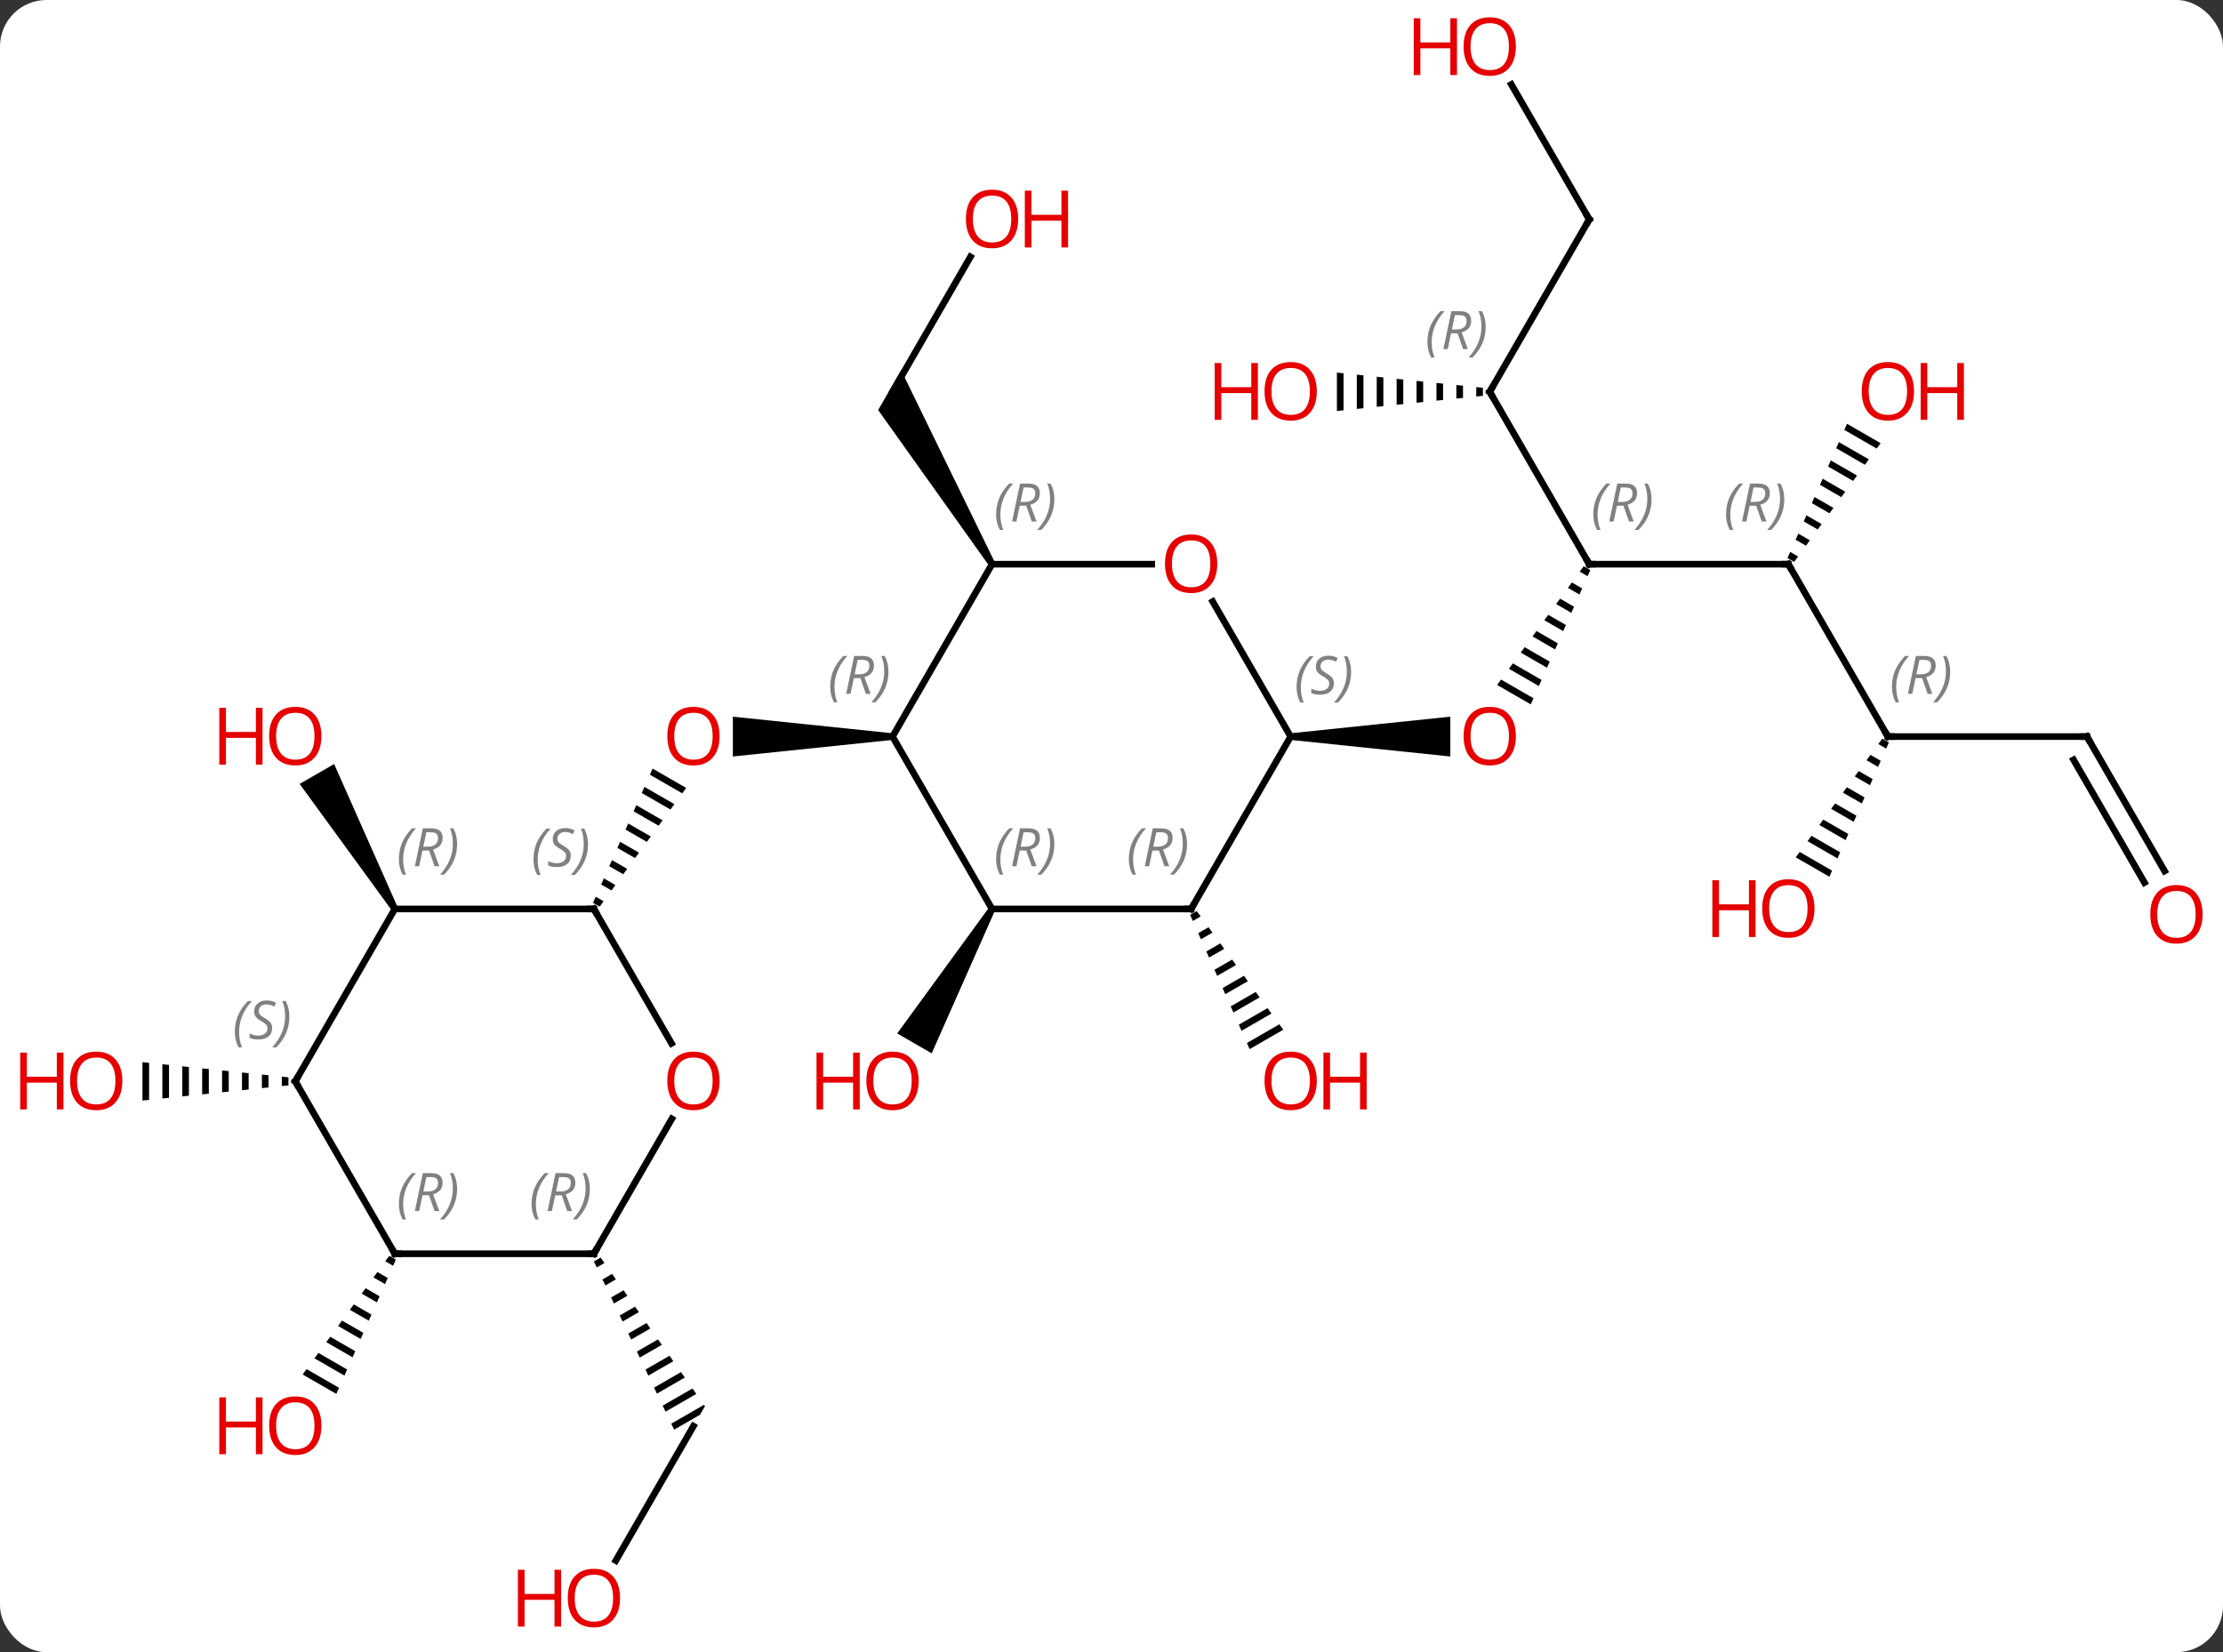 <svg width="335" viewBox="0 0 335 249" style="fill-opacity:1; color-rendering:auto; color-interpolation:auto; text-rendering:auto; stroke:black; stroke-linecap:square; stroke-miterlimit:10; shape-rendering:auto; stroke-opacity:1; fill:black; stroke-dasharray:none; font-weight:normal; stroke-width:1; font-family:'Open Sans'; font-style:normal; stroke-linejoin:miter; font-size:12; stroke-dashoffset:0; image-rendering:auto;" height="249" class="cas-substance-image" xmlns:xlink="http://www.w3.org/1999/xlink" xmlns="http://www.w3.org/2000/svg"><rect x="0" y="0" width="335" height="249" fill="#333333" stroke="none"/><svg class="cas-substance-single-component"><rect y="0" x="0" width="335" stroke="none" ry="7" rx="7" height="249" fill="white" class="cas-substance-group"/><svg y="0" x="0" width="335" viewBox="0 0 335 249" style="fill:black;" height="249" class="cas-substance-single-component-image"><svg><g><g transform="translate(172,124)" style="text-rendering:geometricPrecision; color-rendering:optimizeQuality; color-interpolation:linearRGB; stroke-linecap:butt; image-rendering:optimizeQuality;"><path style="stroke:none;" d="M-37.5 -13.49 L-37.5 -12.49 L-61.562 -9.99 L-61.562 -15.99 Z"/><path style="stroke:none;" d="M-73.658 -8.168 L-74.066 -7.248 L-69.188 -4.435 L-68.596 -5.248 L-73.658 -8.168 ZM-74.882 -5.409 L-75.29 -4.49 L-70.965 -1.996 L-70.373 -2.809 L-74.882 -5.409 ZM-76.106 -2.651 L-76.513 -1.731 L-72.743 0.443 L-72.15 -0.37 L-76.106 -2.651 ZM-77.329 0.108 L-77.737 1.027 L-77.737 1.027 L-74.52 2.882 L-73.927 2.069 L-77.329 0.108 ZM-78.553 2.866 L-78.961 3.785 L-76.297 5.322 L-75.705 4.508 L-78.553 2.866 ZM-79.776 5.625 L-80.184 6.544 L-78.075 7.761 L-77.482 6.948 L-79.776 5.625 ZM-81 8.383 L-81.408 9.303 L-79.852 10.2 L-79.259 9.387 L-81 8.383 ZM-82.224 11.141 L-82.632 12.061 L-81.629 12.639 L-81.037 11.826 L-82.224 11.141 Z"/><line y2="-85.285" y1="-64.953" x2="-25.761" x1="-37.5" style="fill:none;"/><path style="stroke:none;" d="M-22.067 -39.22 L-22.933 -38.72 L-39.665 -62.203 L-36.201 -68.203 Z"/><path style="stroke:none;" d="M-22.933 12.74 L-22.067 13.24 L-31.598 34.748 L-36.794 31.748 Z"/><path style="stroke:none;" d="M8.344 13.303 L7.349 13.877 L7.757 14.797 L7.757 14.797 L8.937 14.116 L8.344 13.303 ZM10.122 15.742 L8.572 16.636 L8.979 17.556 L10.715 16.555 L10.715 16.555 L10.122 15.742 ZM11.901 18.18 L9.794 19.395 L9.794 19.395 L10.202 20.315 L10.202 20.315 L12.493 18.993 L12.493 18.993 L11.901 18.18 ZM13.679 20.619 L11.017 22.154 L11.425 23.074 L14.272 21.432 L14.272 21.432 L13.679 20.619 ZM15.457 23.058 L12.24 24.913 L12.647 25.833 L12.647 25.833 L16.05 23.87 L15.457 23.058 ZM17.236 25.496 L13.462 27.672 L13.462 27.672 L13.87 28.592 L17.829 26.309 L17.829 26.309 L17.236 25.496 ZM19.014 27.935 L14.685 30.431 L14.685 30.431 L15.092 31.351 L15.092 31.351 L19.607 28.748 L19.607 28.748 L19.014 27.935 ZM20.793 30.373 L15.907 33.191 L15.907 33.191 L16.315 34.11 L21.386 31.186 L21.386 31.186 L20.793 30.373 Z"/><path style="stroke:none;" d="M66.654 -38.654 L66.061 -37.841 L67.242 -37.16 L67.649 -38.08 L66.654 -38.654 ZM64.876 -36.215 L64.283 -35.402 L66.019 -34.401 L66.427 -35.321 L64.876 -36.215 ZM63.097 -33.777 L62.505 -32.964 L62.505 -32.964 L64.796 -31.642 L65.204 -32.562 L63.097 -33.777 ZM61.319 -31.338 L60.726 -30.525 L60.726 -30.525 L63.574 -28.883 L63.574 -28.883 L63.981 -29.803 L63.981 -29.803 L61.319 -31.338 ZM59.541 -28.899 L58.948 -28.087 L62.351 -26.124 L62.351 -26.124 L62.759 -27.044 L59.541 -28.899 ZM57.763 -26.461 L57.17 -25.648 L57.17 -25.648 L61.128 -23.365 L61.536 -24.285 L61.536 -24.285 L57.763 -26.461 ZM55.984 -24.022 L55.391 -23.209 L55.391 -23.209 L59.906 -20.606 L59.906 -20.606 L60.313 -21.526 L55.984 -24.022 ZM54.206 -21.584 L53.613 -20.771 L58.683 -17.847 L59.091 -18.767 L54.206 -21.584 Z"/><path style="stroke:none;" d="M22.5 -12.49 L22.5 -13.49 L46.562 -15.99 L46.562 -9.99 Z"/><line y2="-38.97" y1="-38.97" x2="97.5" x1="67.5" style="fill:none;"/><line y2="-64.953" y1="-38.97" x2="52.5" x1="67.5" style="fill:none;"/><line y2="-12.99" y1="-38.97" x2="112.5" x1="97.5" style="fill:none;"/><path style="stroke:none;" d="M106.341 -60.129 L105.933 -59.209 L105.933 -59.209 L110.811 -56.397 L110.811 -56.397 L111.404 -57.21 L106.341 -60.129 ZM105.118 -57.37 L104.71 -56.451 L109.034 -53.957 L109.627 -54.77 L109.627 -54.77 L105.118 -57.37 ZM103.894 -54.612 L103.486 -53.693 L107.257 -51.518 L107.257 -51.518 L107.85 -52.331 L107.85 -52.331 L103.894 -54.612 ZM102.671 -51.853 L102.263 -50.934 L102.263 -50.934 L105.48 -49.079 L105.48 -49.079 L106.072 -49.892 L106.072 -49.892 L102.671 -51.853 ZM101.447 -49.095 L101.039 -48.176 L101.039 -48.176 L103.703 -46.64 L104.295 -47.453 L101.447 -49.095 ZM100.224 -46.337 L99.816 -45.417 L99.816 -45.417 L101.926 -44.2 L101.926 -44.2 L102.518 -45.013 L100.224 -46.337 ZM99 -43.578 L98.592 -42.659 L98.592 -42.659 L100.149 -41.761 L100.741 -42.574 L99 -43.578 ZM97.777 -40.82 L97.369 -39.9 L98.371 -39.322 L98.964 -40.135 L98.964 -40.135 L97.777 -40.82 Z"/><line y2="-90.933" y1="-64.953" x2="67.5" x1="52.5" style="fill:none;"/><path style="stroke:none;" d="M50.469 -65.664 L50.469 -64.242 L50.469 -64.242 L51.469 -64.346 L51.469 -64.346 L51.469 -65.56 L51.469 -65.56 L50.469 -65.664 ZM47.469 -65.976 L47.469 -63.93 L47.469 -63.93 L48.469 -64.034 L48.469 -64.034 L48.469 -65.872 L48.469 -65.872 L47.469 -65.976 ZM44.469 -66.287 L44.469 -63.619 L44.469 -63.619 L45.469 -63.722 L45.469 -63.722 L45.469 -66.183 L45.469 -66.183 L44.469 -66.287 ZM41.469 -66.599 L41.469 -63.307 L41.469 -63.307 L42.469 -63.411 L42.469 -63.411 L42.469 -66.495 L42.469 -66.495 L41.469 -66.599 ZM38.469 -66.911 L38.469 -62.995 L38.469 -62.995 L39.469 -63.099 L39.469 -63.099 L39.469 -66.807 L39.469 -66.807 L38.469 -66.911 ZM35.469 -67.222 L35.469 -62.684 L35.469 -62.684 L36.469 -62.787 L36.469 -62.787 L36.469 -67.119 L36.469 -67.119 L35.469 -67.222 ZM32.469 -67.534 L32.469 -62.372 L33.469 -62.476 L33.469 -62.476 L33.469 -67.43 L33.469 -67.43 L32.469 -67.534 ZM29.469 -67.846 L29.469 -62.06 L29.469 -62.06 L30.469 -62.164 L30.469 -62.164 L30.469 -67.742 L30.469 -67.742 L29.469 -67.846 Z"/><line y2="-12.99" y1="-12.99" x2="142.5" x1="112.5" style="fill:none;"/><path style="stroke:none;" d="M111.654 -12.674 L111.061 -11.861 L112.242 -11.18 L112.649 -12.1 L111.654 -12.674 ZM109.876 -10.235 L109.283 -9.422 L111.019 -8.421 L111.427 -9.341 L109.876 -10.235 ZM108.097 -7.797 L107.505 -6.984 L109.796 -5.662 L110.204 -6.582 L110.204 -6.582 L108.097 -7.797 ZM106.319 -5.358 L105.726 -4.545 L108.574 -2.903 L108.981 -3.823 L106.319 -5.358 ZM104.541 -2.919 L103.948 -2.107 L107.351 -0.144 L107.759 -1.064 L104.541 -2.919 ZM102.763 -0.481 L102.17 0.332 L106.128 2.615 L106.536 1.695 L102.763 -0.481 ZM100.984 1.958 L100.391 2.771 L104.906 5.374 L105.313 4.454 L100.984 1.958 ZM99.206 4.396 L98.613 5.209 L98.613 5.209 L103.683 8.133 L104.091 7.213 L99.206 4.396 Z"/><line y2="-111.277" y1="-90.933" x2="55.754" x1="67.5" style="fill:none;"/><line y2="7.262" y1="-12.99" x2="154.193" x1="142.5" style="fill:none;"/><line y2="9.012" y1="-9.49" x2="151.162" x1="140.479" style="fill:none;"/><path style="stroke:none;" d="M-112.067 12.74 L-112.933 13.24 L-126.844 -5.854 L-121.648 -8.854 Z"/><line y2="111.191" y1="90.933" x2="-79.197" x1="-67.5" style="fill:none;"/><path style="stroke:none;" d="M-81.49 65.525 L-82.501 66.108 L-82.07 67.014 L-80.913 66.347 L-81.49 65.525 ZM-79.76 67.991 L-81.206 68.825 L-81.206 68.825 L-80.774 69.731 L-80.774 69.731 L-79.183 68.813 L-79.76 67.991 ZM-78.029 70.457 L-79.91 71.542 L-79.91 71.542 L-79.478 72.448 L-79.478 72.448 L-77.453 71.28 L-78.029 70.457 ZM-76.299 72.924 L-78.614 74.259 L-78.614 74.259 L-78.182 75.165 L-78.182 75.165 L-75.722 73.746 L-75.722 73.746 L-76.299 72.924 ZM-74.569 75.39 L-77.319 76.976 L-77.319 76.976 L-76.887 77.882 L-73.992 76.212 L-74.569 75.39 ZM-72.838 77.856 L-76.023 79.693 L-75.591 80.599 L-75.591 80.599 L-72.261 78.678 L-72.838 77.856 ZM-71.108 80.323 L-74.727 82.41 L-74.727 82.41 L-74.295 83.316 L-74.295 83.316 L-70.531 81.145 L-70.531 81.145 L-71.108 80.323 ZM-69.377 82.789 L-73.432 85.127 L-73 86.032 L-73 86.032 L-68.8 83.611 L-69.377 82.789 ZM-67.647 85.255 L-72.136 87.844 L-72.136 87.844 L-71.704 88.749 L-71.704 88.749 L-67.07 86.077 L-67.07 86.077 L-67.647 85.255 ZM-65.916 87.721 L-70.84 90.561 L-70.84 90.561 L-70.408 91.466 L-70.408 91.466 L-66.51 89.218 L-66.51 89.218 L-65.768 87.933 L-65.916 87.721 Z"/><path style="stroke:none;" d="M-129.531 38.259 L-129.531 39.681 L-129.531 39.681 L-128.531 39.577 L-128.531 39.577 L-128.531 38.363 L-128.531 38.363 L-129.531 38.259 ZM-132.531 37.947 L-132.531 39.993 L-131.531 39.889 L-131.531 38.051 L-132.531 37.947 ZM-135.531 37.636 L-135.531 40.304 L-135.531 40.304 L-134.531 40.2 L-134.531 40.2 L-134.531 37.739 L-134.531 37.739 L-135.531 37.636 ZM-138.531 37.324 L-138.531 40.616 L-137.531 40.512 L-137.531 40.512 L-137.531 37.428 L-137.531 37.428 L-138.531 37.324 ZM-141.531 37.012 L-141.531 40.928 L-141.531 40.928 L-140.531 40.824 L-140.531 37.116 L-141.531 37.012 ZM-144.531 36.7 L-144.531 41.239 L-144.531 41.239 L-143.531 41.136 L-143.531 41.136 L-143.531 36.804 L-143.531 36.804 L-144.531 36.7 ZM-147.531 36.389 L-147.531 41.551 L-146.531 41.447 L-146.531 36.493 L-147.531 36.389 ZM-150.531 36.077 L-150.531 41.863 L-150.531 41.863 L-149.531 41.759 L-149.531 41.759 L-149.531 36.181 L-149.531 36.181 L-150.531 36.077 Z"/><path style="stroke:none;" d="M-113.346 65.269 L-113.939 66.082 L-113.939 66.082 L-112.758 66.763 L-112.351 65.843 L-112.351 65.843 L-113.346 65.269 ZM-115.124 67.708 L-115.717 68.521 L-113.981 69.522 L-113.573 68.602 L-115.124 67.708 ZM-116.903 70.146 L-117.495 70.959 L-117.495 70.959 L-115.204 72.281 L-115.204 72.281 L-114.796 71.361 L-114.796 71.361 L-116.903 70.146 ZM-118.681 72.585 L-119.274 73.398 L-119.274 73.398 L-116.426 75.04 L-116.426 75.04 L-116.019 74.12 L-116.019 74.12 L-118.681 72.585 ZM-120.459 75.024 L-121.052 75.837 L-121.052 75.837 L-117.649 77.799 L-117.241 76.879 L-117.241 76.879 L-120.459 75.024 ZM-122.237 77.462 L-122.83 78.275 L-122.83 78.275 L-118.872 80.558 L-118.872 80.558 L-118.464 79.638 L-122.237 77.462 ZM-124.016 79.901 L-124.609 80.714 L-120.094 83.317 L-119.687 82.397 L-124.016 79.901 ZM-125.794 82.34 L-126.387 83.152 L-121.317 86.076 L-120.909 85.156 L-120.909 85.156 L-125.794 82.34 Z"/><line y2="-38.97" y1="-12.99" x2="-22.5" x1="-37.5" style="fill:none;"/><line y2="12.99" y1="-12.99" x2="-22.5" x1="-37.5" style="fill:none;"/><line y2="-38.97" y1="-38.97" x2="1.562" x1="-22.5" style="fill:none;"/><line y2="12.99" y1="12.99" x2="7.5" x1="-22.5" style="fill:none;"/><line y2="-12.99" y1="-33.334" x2="22.5" x1="10.754" style="fill:none;"/><line y2="-12.99" y1="12.99" x2="22.5" x1="7.5" style="fill:none;"/><line y2="33.242" y1="12.99" x2="-70.807" x1="-82.5" style="fill:none;"/><line y2="12.99" y1="12.99" x2="-112.5" x1="-82.5" style="fill:none;"/><line y2="64.953" y1="44.618" x2="-82.5" x1="-70.761" style="fill:none;"/><line y2="38.97" y1="12.99" x2="-127.5" x1="-112.5" style="fill:none;"/><line y2="64.953" y1="64.953" x2="-112.5" x1="-82.5" style="fill:none;"/><line y2="64.953" y1="38.97" x2="-112.5" x1="-127.5" style="fill:none;"/></g><g transform="translate(172,124)" style="fill:rgb(230,0,0); text-rendering:geometricPrecision; color-rendering:optimizeQuality; image-rendering:optimizeQuality; font-family:'Open Sans'; stroke:rgb(230,0,0); color-interpolation:linearRGB;"><path style="stroke:none;" d="M-63.562 -13.06 Q-63.562 -10.998 -64.602 -9.818 Q-65.641 -8.638 -67.484 -8.638 Q-69.375 -8.638 -70.406 -9.803 Q-71.438 -10.967 -71.438 -13.076 Q-71.438 -15.17 -70.406 -16.318 Q-69.375 -17.467 -67.484 -17.467 Q-65.625 -17.467 -64.594 -16.295 Q-63.562 -15.123 -63.562 -13.06 ZM-70.391 -13.06 Q-70.391 -11.326 -69.648 -10.42 Q-68.906 -9.513 -67.484 -9.513 Q-66.062 -9.513 -65.336 -10.412 Q-64.609 -11.31 -64.609 -13.06 Q-64.609 -14.795 -65.336 -15.685 Q-66.062 -16.576 -67.484 -16.576 Q-68.906 -16.576 -69.648 -15.678 Q-70.391 -14.779 -70.391 -13.06 Z"/><path style="stroke:none;" d="M-18.562 -91.003 Q-18.562 -88.941 -19.602 -87.761 Q-20.641 -86.581 -22.484 -86.581 Q-24.375 -86.581 -25.406 -87.746 Q-26.438 -88.91 -26.438 -91.019 Q-26.438 -93.113 -25.406 -94.261 Q-24.375 -95.41 -22.484 -95.41 Q-20.625 -95.41 -19.594 -94.238 Q-18.562 -93.066 -18.562 -91.003 ZM-25.391 -91.003 Q-25.391 -89.269 -24.648 -88.363 Q-23.906 -87.456 -22.484 -87.456 Q-21.062 -87.456 -20.336 -88.355 Q-19.609 -89.253 -19.609 -91.003 Q-19.609 -92.738 -20.336 -93.628 Q-21.062 -94.519 -22.484 -94.519 Q-23.906 -94.519 -24.648 -93.621 Q-25.391 -92.722 -25.391 -91.003 Z"/><path style="stroke:none;" d="M-11.047 -86.706 L-12.047 -86.706 L-12.047 -90.738 L-16.562 -90.738 L-16.562 -86.706 L-17.562 -86.706 L-17.562 -95.269 L-16.562 -95.269 L-16.562 -91.628 L-12.047 -91.628 L-12.047 -95.269 L-11.047 -95.269 L-11.047 -86.706 Z"/><path style="stroke:none;" d="M-33.562 38.9 Q-33.562 40.962 -34.602 42.142 Q-35.641 43.322 -37.484 43.322 Q-39.375 43.322 -40.406 42.157 Q-41.438 40.993 -41.438 38.884 Q-41.438 36.79 -40.406 35.642 Q-39.375 34.493 -37.484 34.493 Q-35.625 34.493 -34.594 35.665 Q-33.562 36.837 -33.562 38.9 ZM-40.391 38.9 Q-40.391 40.634 -39.648 41.54 Q-38.906 42.447 -37.484 42.447 Q-36.062 42.447 -35.336 41.548 Q-34.609 40.65 -34.609 38.9 Q-34.609 37.165 -35.336 36.275 Q-36.062 35.384 -37.484 35.384 Q-38.906 35.384 -39.648 36.282 Q-40.391 37.181 -40.391 38.9 Z"/><path style="stroke:none;" d="M-42.438 43.197 L-43.438 43.197 L-43.438 39.165 L-47.953 39.165 L-47.953 43.197 L-48.953 43.197 L-48.953 34.634 L-47.953 34.634 L-47.953 38.275 L-43.438 38.275 L-43.438 34.634 L-42.438 34.634 L-42.438 43.197 Z"/><path style="stroke:none;" d="M26.438 38.9 Q26.438 40.962 25.398 42.142 Q24.359 43.322 22.516 43.322 Q20.625 43.322 19.594 42.157 Q18.562 40.993 18.562 38.884 Q18.562 36.79 19.594 35.642 Q20.625 34.493 22.516 34.493 Q24.375 34.493 25.406 35.665 Q26.438 36.837 26.438 38.9 ZM19.609 38.9 Q19.609 40.634 20.352 41.54 Q21.094 42.447 22.516 42.447 Q23.938 42.447 24.664 41.548 Q25.391 40.65 25.391 38.9 Q25.391 37.165 24.664 36.275 Q23.938 35.384 22.516 35.384 Q21.094 35.384 20.352 36.282 Q19.609 37.181 19.609 38.9 Z"/><path style="stroke:none;" d="M33.953 43.197 L32.953 43.197 L32.953 39.165 L28.438 39.165 L28.438 43.197 L27.438 43.197 L27.438 34.634 L28.438 34.634 L28.438 38.275 L32.953 38.275 L32.953 34.634 L33.953 34.634 L33.953 43.197 Z"/><path style="stroke:none;" d="M56.438 -13.06 Q56.438 -10.998 55.398 -9.818 Q54.359 -8.638 52.516 -8.638 Q50.625 -8.638 49.594 -9.803 Q48.562 -10.967 48.562 -13.076 Q48.562 -15.17 49.594 -16.318 Q50.625 -17.467 52.516 -17.467 Q54.375 -17.467 55.406 -16.295 Q56.438 -15.123 56.438 -13.06 ZM49.609 -13.06 Q49.609 -11.326 50.352 -10.42 Q51.094 -9.513 52.516 -9.513 Q53.938 -9.513 54.664 -10.412 Q55.391 -11.31 55.391 -13.06 Q55.391 -14.795 54.664 -15.685 Q53.938 -16.576 52.516 -16.576 Q51.094 -16.576 50.352 -15.678 Q49.609 -14.779 49.609 -13.06 Z"/></g><g transform="translate(172,124)" style="stroke-linecap:butt; text-rendering:geometricPrecision; color-rendering:optimizeQuality; image-rendering:optimizeQuality; font-family:'Open Sans'; color-interpolation:linearRGB; stroke-miterlimit:5;"><path style="fill:none;" d="M68 -38.97 L67.5 -38.97 L67.25 -39.403"/></g><g transform="translate(172,124)" style="stroke-linecap:butt; font-size:8.4px; fill:gray; text-rendering:geometricPrecision; image-rendering:optimizeQuality; color-rendering:optimizeQuality; font-family:'Open Sans'; font-style:italic; stroke:gray; color-interpolation:linearRGB; stroke-miterlimit:5;"><path style="stroke:none;" d="M68.111 -46.466 Q68.111 -47.794 68.58 -48.919 Q69.049 -50.044 70.08 -51.123 L70.689 -51.123 Q69.721 -50.06 69.236 -48.888 Q68.752 -47.716 68.752 -46.482 Q68.752 -45.154 69.189 -44.138 L68.674 -44.138 Q68.111 -45.169 68.111 -46.466 ZM71.671 -47.779 L71.171 -45.404 L70.515 -45.404 L71.718 -51.123 L72.968 -51.123 Q74.703 -51.123 74.703 -49.685 Q74.703 -48.326 73.265 -47.935 L74.203 -45.404 L73.484 -45.404 L72.656 -47.779 L71.671 -47.779 ZM72.249 -50.529 Q71.859 -48.607 71.796 -48.357 L72.453 -48.357 Q73.203 -48.357 73.609 -48.685 Q74.015 -49.013 74.015 -49.638 Q74.015 -50.107 73.757 -50.318 Q73.499 -50.529 72.906 -50.529 L72.249 -50.529 ZM76.888 -48.779 Q76.888 -47.451 76.412 -46.318 Q75.935 -45.185 74.92 -44.138 L74.31 -44.138 Q76.248 -46.294 76.248 -48.779 Q76.248 -50.107 75.81 -51.123 L76.326 -51.123 Q76.888 -50.06 76.888 -48.779 Z"/><path style="fill:none; stroke:black;" d="M97 -38.97 L97.5 -38.97 L97.75 -38.537"/><path style="stroke:none;" d="M88.111 -46.466 Q88.111 -47.794 88.58 -48.919 Q89.048 -50.044 90.08 -51.122 L90.689 -51.122 Q89.72 -50.06 89.236 -48.888 Q88.752 -47.716 88.752 -46.482 Q88.752 -45.153 89.189 -44.138 L88.673 -44.138 Q88.111 -45.169 88.111 -46.466 ZM91.671 -47.778 L91.171 -45.403 L90.515 -45.403 L91.718 -51.122 L92.968 -51.122 Q94.702 -51.122 94.702 -49.685 Q94.702 -48.325 93.265 -47.935 L94.202 -45.403 L93.484 -45.403 L92.655 -47.778 L91.671 -47.778 ZM92.249 -50.528 Q91.859 -48.607 91.796 -48.357 L92.452 -48.357 Q93.202 -48.357 93.609 -48.685 Q94.015 -49.013 94.015 -49.638 Q94.015 -50.107 93.757 -50.318 Q93.499 -50.528 92.905 -50.528 L92.249 -50.528 ZM96.888 -48.778 Q96.888 -47.45 96.412 -46.318 Q95.935 -45.185 94.919 -44.138 L94.31 -44.138 Q96.248 -46.294 96.248 -48.778 Q96.248 -50.107 95.81 -51.122 L96.326 -51.122 Q96.888 -50.06 96.888 -48.778 Z"/><path style="fill:none; stroke:black;" d="M52.75 -64.52 L52.5 -64.953 L52.75 -65.386"/><path style="stroke:none;" d="M43.111 -72.449 Q43.111 -73.777 43.58 -74.902 Q44.049 -76.027 45.08 -77.105 L45.69 -77.105 Q44.721 -76.043 44.236 -74.871 Q43.752 -73.699 43.752 -72.465 Q43.752 -71.137 44.19 -70.121 L43.674 -70.121 Q43.111 -71.152 43.111 -72.449 ZM46.671 -73.762 L46.171 -71.387 L45.515 -71.387 L46.718 -77.105 L47.968 -77.105 Q49.703 -77.105 49.703 -75.668 Q49.703 -74.309 48.265 -73.918 L49.203 -71.387 L48.484 -71.387 L47.656 -73.762 L46.671 -73.762 ZM47.249 -76.512 Q46.859 -74.59 46.796 -74.34 L47.453 -74.34 Q48.203 -74.34 48.609 -74.668 Q49.015 -74.996 49.015 -75.621 Q49.015 -76.09 48.757 -76.301 Q48.499 -76.512 47.906 -76.512 L47.249 -76.512 ZM51.889 -74.762 Q51.889 -73.434 51.412 -72.301 Q50.935 -71.168 49.92 -70.121 L49.31 -70.121 Q51.248 -72.277 51.248 -74.762 Q51.248 -76.09 50.81 -77.105 L51.326 -77.105 Q51.889 -76.043 51.889 -74.762 Z"/><path style="fill:none; stroke:black;" d="M112.25 -13.423 L112.5 -12.99 L113 -12.99"/><path style="stroke:none;" d="M113.112 -20.486 Q113.112 -21.814 113.58 -22.939 Q114.049 -24.064 115.08 -25.142 L115.69 -25.142 Q114.721 -24.08 114.237 -22.908 Q113.752 -21.736 113.752 -20.502 Q113.752 -19.174 114.19 -18.158 L113.674 -18.158 Q113.112 -19.189 113.112 -20.486 ZM116.671 -21.799 L116.171 -19.424 L115.515 -19.424 L116.718 -25.142 L117.968 -25.142 Q119.703 -25.142 119.703 -23.705 Q119.703 -22.346 118.265 -21.955 L119.203 -19.424 L118.484 -19.424 L117.656 -21.799 L116.671 -21.799 ZM117.25 -24.549 Q116.859 -22.627 116.796 -22.377 L117.453 -22.377 Q118.203 -22.377 118.609 -22.705 Q119.015 -23.033 119.015 -23.658 Q119.015 -24.127 118.757 -24.338 Q118.5 -24.549 117.906 -24.549 L117.25 -24.549 ZM121.889 -22.799 Q121.889 -21.471 121.412 -20.338 Q120.936 -19.205 119.92 -18.158 L119.311 -18.158 Q121.248 -20.314 121.248 -22.799 Q121.248 -24.127 120.811 -25.142 L121.326 -25.142 Q121.889 -24.08 121.889 -22.799 Z"/></g><g transform="translate(172,124)" style="stroke-linecap:butt; fill:rgb(230,0,0); text-rendering:geometricPrecision; color-rendering:optimizeQuality; image-rendering:optimizeQuality; font-family:'Open Sans'; stroke:rgb(230,0,0); color-interpolation:linearRGB; stroke-miterlimit:5;"><path style="stroke:none;" d="M116.438 -65.023 Q116.438 -62.961 115.398 -61.781 Q114.359 -60.601 112.516 -60.601 Q110.625 -60.601 109.594 -61.766 Q108.562 -62.93 108.562 -65.039 Q108.562 -67.133 109.594 -68.281 Q110.625 -69.43 112.516 -69.43 Q114.375 -69.43 115.406 -68.258 Q116.438 -67.086 116.438 -65.023 ZM109.609 -65.023 Q109.609 -63.289 110.352 -62.383 Q111.094 -61.476 112.516 -61.476 Q113.938 -61.476 114.664 -62.375 Q115.391 -63.273 115.391 -65.023 Q115.391 -66.758 114.664 -67.648 Q113.938 -68.539 112.516 -68.539 Q111.094 -68.539 110.352 -67.641 Q109.609 -66.742 109.609 -65.023 Z"/><path style="stroke:none;" d="M123.953 -60.726 L122.953 -60.726 L122.953 -64.758 L118.438 -64.758 L118.438 -60.726 L117.438 -60.726 L117.438 -69.289 L118.438 -69.289 L118.438 -65.648 L122.953 -65.648 L122.953 -69.289 L123.953 -69.289 L123.953 -60.726 Z"/><path style="fill:none; stroke:black;" d="M67.25 -90.5 L67.5 -90.933 L67.25 -91.366"/><path style="stroke:none;" d="M26.438 -65.023 Q26.438 -62.961 25.398 -61.781 Q24.359 -60.601 22.516 -60.601 Q20.625 -60.601 19.594 -61.766 Q18.562 -62.93 18.562 -65.039 Q18.562 -67.133 19.594 -68.281 Q20.625 -69.43 22.516 -69.43 Q24.375 -69.43 25.406 -68.258 Q26.438 -67.086 26.438 -65.023 ZM19.609 -65.023 Q19.609 -63.289 20.352 -62.383 Q21.094 -61.476 22.516 -61.476 Q23.938 -61.476 24.664 -62.375 Q25.391 -63.273 25.391 -65.023 Q25.391 -66.758 24.664 -67.648 Q23.938 -68.539 22.516 -68.539 Q21.094 -68.539 20.352 -67.641 Q19.609 -66.742 19.609 -65.023 Z"/><path style="stroke:none;" d="M17.562 -60.726 L16.562 -60.726 L16.562 -64.758 L12.047 -64.758 L12.047 -60.726 L11.047 -60.726 L11.047 -69.289 L12.047 -69.289 L12.047 -65.648 L16.562 -65.648 L16.562 -69.289 L17.562 -69.289 L17.562 -60.726 Z"/><path style="fill:none; stroke:black;" d="M142 -12.99 L142.5 -12.99 L142.75 -12.557"/><path style="stroke:none;" d="M101.438 12.92 Q101.438 14.982 100.398 16.162 Q99.359 17.342 97.516 17.342 Q95.625 17.342 94.594 16.177 Q93.562 15.013 93.562 12.904 Q93.562 10.81 94.594 9.662 Q95.625 8.513 97.516 8.513 Q99.375 8.513 100.406 9.685 Q101.438 10.857 101.438 12.92 ZM94.609 12.92 Q94.609 14.654 95.352 15.56 Q96.094 16.467 97.516 16.467 Q98.938 16.467 99.664 15.568 Q100.391 14.67 100.391 12.92 Q100.391 11.185 99.664 10.295 Q98.938 9.404 97.516 9.404 Q96.094 9.404 95.352 10.303 Q94.609 11.201 94.609 12.92 Z"/><path style="stroke:none;" d="M92.562 17.217 L91.562 17.217 L91.562 13.185 L87.047 13.185 L87.047 17.217 L86.047 17.217 L86.047 8.654 L87.047 8.654 L87.047 12.295 L91.562 12.295 L91.562 8.654 L92.562 8.654 L92.562 17.217 Z"/><path style="stroke:none;" d="M56.438 -116.983 Q56.438 -114.921 55.398 -113.741 Q54.359 -112.561 52.516 -112.561 Q50.625 -112.561 49.594 -113.725 Q48.562 -114.89 48.562 -116.999 Q48.562 -119.093 49.594 -120.241 Q50.625 -121.39 52.516 -121.39 Q54.375 -121.39 55.406 -120.218 Q56.438 -119.046 56.438 -116.983 ZM49.609 -116.983 Q49.609 -115.249 50.352 -114.343 Q51.094 -113.436 52.516 -113.436 Q53.938 -113.436 54.664 -114.335 Q55.391 -115.233 55.391 -116.983 Q55.391 -118.718 54.664 -119.608 Q53.938 -120.499 52.516 -120.499 Q51.094 -120.499 50.352 -119.6 Q49.609 -118.702 49.609 -116.983 Z"/><path style="stroke:none;" d="M47.562 -112.686 L46.562 -112.686 L46.562 -116.718 L42.047 -116.718 L42.047 -112.686 L41.047 -112.686 L41.047 -121.249 L42.047 -121.249 L42.047 -117.608 L46.562 -117.608 L46.562 -121.249 L47.562 -121.249 L47.562 -112.686 Z"/><path transform="translate(-1.516,0.875)" style="stroke:none;" d="M161.438 12.92 Q161.438 14.982 160.398 16.162 Q159.359 17.342 157.516 17.342 Q155.625 17.342 154.594 16.177 Q153.562 15.013 153.562 12.904 Q153.562 10.81 154.594 9.662 Q155.625 8.513 157.516 8.513 Q159.375 8.513 160.406 9.685 Q161.438 10.857 161.438 12.92 ZM154.609 12.92 Q154.609 14.654 155.352 15.56 Q156.094 16.467 157.516 16.467 Q158.938 16.467 159.664 15.568 Q160.391 14.67 160.391 12.92 Q160.391 11.185 159.664 10.295 Q158.938 9.404 157.516 9.404 Q156.094 9.404 155.352 10.303 Q154.609 11.201 154.609 12.92 Z"/></g><g transform="matrix(1,0,0,1,172,124)" style="stroke-linecap:butt; fill:rgb(230,0,0); text-rendering:geometricPrecision; color-rendering:optimizeQuality; image-rendering:optimizeQuality; font-family:'Open Sans'; stroke:rgb(230,0,0); color-interpolation:linearRGB; stroke-miterlimit:5;"><path style="stroke:none;" d="M-123.562 -13.06 Q-123.562 -10.998 -124.602 -9.818 Q-125.641 -8.638 -127.484 -8.638 Q-129.375 -8.638 -130.406 -9.803 Q-131.438 -10.967 -131.438 -13.076 Q-131.438 -15.17 -130.406 -16.318 Q-129.375 -17.467 -127.484 -17.467 Q-125.625 -17.467 -124.594 -16.295 Q-123.562 -15.123 -123.562 -13.06 ZM-130.391 -13.06 Q-130.391 -11.326 -129.648 -10.42 Q-128.906 -9.513 -127.484 -9.513 Q-126.062 -9.513 -125.336 -10.412 Q-124.609 -11.31 -124.609 -13.06 Q-124.609 -14.795 -125.336 -15.685 Q-126.062 -16.576 -127.484 -16.576 Q-128.906 -16.576 -129.648 -15.678 Q-130.391 -14.779 -130.391 -13.06 Z"/><path style="stroke:none;" d="M-132.438 -8.763 L-133.438 -8.763 L-133.438 -12.795 L-137.953 -12.795 L-137.953 -8.763 L-138.953 -8.763 L-138.953 -17.326 L-137.953 -17.326 L-137.953 -13.685 L-133.438 -13.685 L-133.438 -17.326 L-132.438 -17.326 L-132.438 -8.763 Z"/><path style="stroke:none;" d="M-78.562 116.843 Q-78.562 118.905 -79.602 120.085 Q-80.641 121.265 -82.484 121.265 Q-84.375 121.265 -85.406 120.1 Q-86.438 118.936 -86.438 116.827 Q-86.438 114.733 -85.406 113.585 Q-84.375 112.436 -82.484 112.436 Q-80.625 112.436 -79.594 113.608 Q-78.562 114.78 -78.562 116.843 ZM-85.391 116.843 Q-85.391 118.577 -84.648 119.483 Q-83.906 120.39 -82.484 120.39 Q-81.062 120.39 -80.336 119.491 Q-79.609 118.593 -79.609 116.843 Q-79.609 115.108 -80.336 114.218 Q-81.062 113.327 -82.484 113.327 Q-83.906 113.327 -84.648 114.225 Q-85.391 115.124 -85.391 116.843 Z"/><path style="stroke:none;" d="M-87.438 121.14 L-88.438 121.14 L-88.438 117.108 L-92.953 117.108 L-92.953 121.14 L-93.953 121.14 L-93.953 112.577 L-92.953 112.577 L-92.953 116.218 L-88.438 116.218 L-88.438 112.577 L-87.438 112.577 L-87.438 121.14 Z"/><path style="stroke:none;" d="M-153.562 38.9 Q-153.562 40.962 -154.602 42.142 Q-155.641 43.322 -157.484 43.322 Q-159.375 43.322 -160.406 42.157 Q-161.438 40.993 -161.438 38.884 Q-161.438 36.79 -160.406 35.642 Q-159.375 34.493 -157.484 34.493 Q-155.625 34.493 -154.594 35.665 Q-153.562 36.837 -153.562 38.9 ZM-160.391 38.9 Q-160.391 40.634 -159.648 41.54 Q-158.906 42.447 -157.484 42.447 Q-156.062 42.447 -155.336 41.548 Q-154.609 40.65 -154.609 38.9 Q-154.609 37.165 -155.336 36.275 Q-156.062 35.384 -157.484 35.384 Q-158.906 35.384 -159.648 36.282 Q-160.391 37.181 -160.391 38.9 Z"/><path style="stroke:none;" d="M-162.438 43.197 L-163.438 43.197 L-163.438 39.165 L-167.953 39.165 L-167.953 43.197 L-168.953 43.197 L-168.953 34.634 L-167.953 34.634 L-167.953 38.275 L-163.438 38.275 L-163.438 34.634 L-162.438 34.634 L-162.438 43.197 Z"/><path style="stroke:none;" d="M-123.562 90.863 Q-123.562 92.925 -124.602 94.105 Q-125.641 95.285 -127.484 95.285 Q-129.375 95.285 -130.406 94.121 Q-131.438 92.956 -131.438 90.847 Q-131.438 88.753 -130.406 87.605 Q-129.375 86.456 -127.484 86.456 Q-125.625 86.456 -124.594 87.628 Q-123.562 88.8 -123.562 90.863 ZM-130.391 90.863 Q-130.391 92.597 -129.648 93.503 Q-128.906 94.41 -127.484 94.41 Q-126.062 94.41 -125.336 93.511 Q-124.609 92.613 -124.609 90.863 Q-124.609 89.128 -125.336 88.238 Q-126.062 87.347 -127.484 87.347 Q-128.906 87.347 -129.648 88.246 Q-130.391 89.144 -130.391 90.863 Z"/><path style="stroke:none;" d="M-132.438 95.16 L-133.438 95.16 L-133.438 91.128 L-137.953 91.128 L-137.953 95.16 L-138.953 95.16 L-138.953 86.597 L-137.953 86.597 L-137.953 90.238 L-133.438 90.238 L-133.438 86.597 L-132.438 86.597 L-132.438 95.16 Z"/></g><g transform="matrix(1,0,0,1,172,124)" style="stroke-linecap:butt; font-size:8.4px; fill:gray; text-rendering:geometricPrecision; image-rendering:optimizeQuality; color-rendering:optimizeQuality; font-family:'Open Sans'; font-style:italic; stroke:gray; color-interpolation:linearRGB; stroke-miterlimit:5;"><path style="stroke:none;" d="M-46.888 -20.486 Q-46.888 -21.814 -46.42 -22.939 Q-45.951 -24.064 -44.92 -25.143 L-44.31 -25.143 Q-45.279 -24.08 -45.763 -22.908 Q-46.248 -21.736 -46.248 -20.502 Q-46.248 -19.174 -45.81 -18.158 L-46.326 -18.158 Q-46.888 -19.189 -46.888 -20.486 ZM-43.328 -21.799 L-43.828 -19.424 L-44.485 -19.424 L-43.282 -25.143 L-42.032 -25.143 Q-40.297 -25.143 -40.297 -23.705 Q-40.297 -22.346 -41.735 -21.955 L-40.797 -19.424 L-41.516 -19.424 L-42.344 -21.799 L-43.328 -21.799 ZM-42.75 -24.549 Q-43.141 -22.627 -43.203 -22.377 L-42.547 -22.377 Q-41.797 -22.377 -41.391 -22.705 Q-40.985 -23.033 -40.985 -23.658 Q-40.985 -24.127 -41.242 -24.338 Q-41.5 -24.549 -42.094 -24.549 L-42.75 -24.549 ZM-38.111 -22.799 Q-38.111 -21.471 -38.588 -20.338 Q-39.064 -19.205 -40.08 -18.158 L-40.689 -18.158 Q-38.752 -20.314 -38.752 -22.799 Q-38.752 -24.127 -39.189 -25.143 L-38.674 -25.143 Q-38.111 -24.08 -38.111 -22.799 Z"/><path style="stroke:none;" d="M-21.889 -46.466 Q-21.889 -47.794 -21.42 -48.919 Q-20.951 -50.044 -19.92 -51.123 L-19.311 -51.123 Q-20.279 -50.06 -20.764 -48.888 Q-21.248 -47.716 -21.248 -46.482 Q-21.248 -45.154 -20.811 -44.138 L-21.326 -44.138 Q-21.889 -45.169 -21.889 -46.466 ZM-18.329 -47.779 L-18.829 -45.404 L-19.485 -45.404 L-18.282 -51.123 L-17.032 -51.123 Q-15.297 -51.123 -15.297 -49.685 Q-15.297 -48.326 -16.735 -47.935 L-15.797 -45.404 L-16.516 -45.404 L-17.344 -47.779 L-18.329 -47.779 ZM-17.751 -50.529 Q-18.141 -48.607 -18.204 -48.357 L-17.547 -48.357 Q-16.797 -48.357 -16.391 -48.685 Q-15.985 -49.013 -15.985 -49.638 Q-15.985 -50.107 -16.243 -50.318 Q-16.501 -50.529 -17.094 -50.529 L-17.751 -50.529 ZM-13.111 -48.779 Q-13.111 -47.451 -13.588 -46.318 Q-14.065 -45.185 -15.08 -44.138 L-15.69 -44.138 Q-13.752 -46.294 -13.752 -48.779 Q-13.752 -50.107 -14.19 -51.123 L-13.674 -51.123 Q-13.111 -50.06 -13.111 -48.779 Z"/><path style="stroke:none;" d="M-21.889 5.494 Q-21.889 4.166 -21.42 3.041 Q-20.951 1.916 -19.92 0.838 L-19.31 0.838 Q-20.279 1.9 -20.764 3.072 Q-21.248 4.244 -21.248 5.478 Q-21.248 6.806 -20.81 7.822 L-21.326 7.822 Q-21.889 6.791 -21.889 5.494 ZM-18.328 4.181 L-18.828 6.556 L-19.485 6.556 L-18.282 0.838 L-17.032 0.838 Q-15.297 0.838 -15.297 2.275 Q-15.297 3.635 -16.735 4.025 L-15.797 6.556 L-16.516 6.556 L-17.344 4.181 L-18.328 4.181 ZM-17.75 1.431 Q-18.141 3.353 -18.203 3.603 L-17.547 3.603 Q-16.797 3.603 -16.391 3.275 Q-15.985 2.947 -15.985 2.322 Q-15.985 1.853 -16.242 1.642 Q-16.5 1.431 -17.094 1.431 L-17.75 1.431 ZM-13.111 3.181 Q-13.111 4.51 -13.588 5.642 Q-14.064 6.775 -15.08 7.822 L-15.689 7.822 Q-13.752 5.666 -13.752 3.181 Q-13.752 1.853 -14.189 0.838 L-13.674 0.838 Q-13.111 1.9 -13.111 3.181 Z"/></g><g transform="matrix(1,0,0,1,172,124)" style="stroke-linecap:butt; fill:rgb(230,0,0); text-rendering:geometricPrecision; color-rendering:optimizeQuality; image-rendering:optimizeQuality; font-family:'Open Sans'; stroke:rgb(230,0,0); color-interpolation:linearRGB; stroke-miterlimit:5;"><path style="stroke:none;" d="M11.438 -39.04 Q11.438 -36.978 10.398 -35.798 Q9.359 -34.618 7.516 -34.618 Q5.625 -34.618 4.594 -35.782 Q3.562 -36.947 3.562 -39.056 Q3.562 -41.15 4.594 -42.298 Q5.625 -43.447 7.516 -43.447 Q9.375 -43.447 10.406 -42.275 Q11.438 -41.103 11.438 -39.04 ZM4.609 -39.04 Q4.609 -37.306 5.352 -36.4 Q6.094 -35.493 7.516 -35.493 Q8.938 -35.493 9.664 -36.392 Q10.391 -37.29 10.391 -39.04 Q10.391 -40.775 9.664 -41.665 Q8.938 -42.556 7.516 -42.556 Q6.094 -42.556 5.352 -41.657 Q4.609 -40.759 4.609 -39.04 Z"/><path style="fill:none; stroke:black;" d="M7 12.99 L7.5 12.99 L7.75 12.557"/></g><g transform="matrix(1,0,0,1,172,124)" style="stroke-linecap:butt; font-size:8.4px; fill:gray; text-rendering:geometricPrecision; image-rendering:optimizeQuality; color-rendering:optimizeQuality; font-family:'Open Sans'; font-style:italic; stroke:gray; color-interpolation:linearRGB; stroke-miterlimit:5;"><path style="stroke:none;" d="M-1.888 5.494 Q-1.888 4.166 -1.42 3.041 Q-0.951 1.916 0.08 0.837 L0.69 0.837 Q-0.279 1.9 -0.763 3.072 Q-1.248 4.244 -1.248 5.478 Q-1.248 6.806 -0.81 7.822 L-1.326 7.822 Q-1.888 6.791 -1.888 5.494 ZM1.672 4.181 L1.172 6.556 L0.515 6.556 L1.718 0.837 L2.969 0.837 Q4.703 0.837 4.703 2.275 Q4.703 3.634 3.265 4.025 L4.203 6.556 L3.484 6.556 L2.656 4.181 L1.672 4.181 ZM2.25 1.431 Q1.859 3.353 1.797 3.603 L2.453 3.603 Q3.203 3.603 3.609 3.275 Q4.015 2.947 4.015 2.322 Q4.015 1.853 3.758 1.642 Q3.5 1.431 2.906 1.431 L2.25 1.431 ZM6.889 3.181 Q6.889 4.509 6.412 5.642 Q5.936 6.775 4.92 7.822 L4.311 7.822 Q6.248 5.666 6.248 3.181 Q6.248 1.853 5.811 0.837 L6.326 0.837 Q6.889 1.9 6.889 3.181 Z"/><path style="stroke:none;" d="M23.392 -20.447 Q23.392 -21.775 23.86 -22.9 Q24.329 -24.025 25.36 -25.103 L25.97 -25.103 Q25.001 -24.041 24.517 -22.869 Q24.032 -21.697 24.032 -20.463 Q24.032 -19.135 24.47 -18.119 L23.954 -18.119 Q23.392 -19.15 23.392 -20.447 ZM29.014 -21.041 Q29.014 -20.213 28.467 -19.76 Q27.92 -19.306 26.92 -19.306 Q26.514 -19.306 26.202 -19.361 Q25.889 -19.416 25.608 -19.556 L25.608 -20.213 Q26.233 -19.885 26.936 -19.885 Q27.561 -19.885 27.936 -20.181 Q28.311 -20.478 28.311 -20.994 Q28.311 -21.306 28.108 -21.533 Q27.905 -21.76 27.342 -22.088 Q26.748 -22.416 26.522 -22.744 Q26.295 -23.072 26.295 -23.525 Q26.295 -24.26 26.811 -24.721 Q27.327 -25.181 28.17 -25.181 Q28.545 -25.181 28.881 -25.103 Q29.217 -25.025 29.592 -24.853 L29.327 -24.26 Q29.077 -24.416 28.756 -24.502 Q28.436 -24.588 28.17 -24.588 Q27.639 -24.588 27.319 -24.314 Q26.998 -24.041 26.998 -23.572 Q26.998 -23.369 27.069 -23.221 Q27.139 -23.072 27.28 -22.939 Q27.42 -22.806 27.842 -22.556 Q28.405 -22.213 28.608 -22.017 Q28.811 -21.822 28.913 -21.588 Q29.014 -21.353 29.014 -21.041 ZM31.609 -22.76 Q31.609 -21.431 31.132 -20.299 Q30.655 -19.166 29.64 -18.119 L29.03 -18.119 Q30.968 -20.275 30.968 -22.76 Q30.968 -24.088 30.53 -25.103 L31.046 -25.103 Q31.609 -24.041 31.609 -22.76 Z"/><path style="fill:none; stroke:black;" d="M-82.25 13.423 L-82.5 12.99 L-83 12.99"/><path style="stroke:none;" d="M-91.608 5.533 Q-91.608 4.205 -91.139 3.08 Q-90.671 1.955 -89.639 0.876 L-89.03 0.876 Q-89.999 1.939 -90.483 3.111 Q-90.968 4.283 -90.968 5.517 Q-90.968 6.845 -90.53 7.861 L-91.046 7.861 Q-91.608 6.83 -91.608 5.533 ZM-85.986 4.939 Q-85.986 5.767 -86.533 6.22 Q-87.079 6.673 -88.079 6.673 Q-88.486 6.673 -88.798 6.619 Q-89.111 6.564 -89.392 6.423 L-89.392 5.767 Q-88.767 6.095 -88.064 6.095 Q-87.439 6.095 -87.064 5.798 Q-86.689 5.502 -86.689 4.986 Q-86.689 4.673 -86.892 4.447 Q-87.095 4.22 -87.658 3.892 Q-88.251 3.564 -88.478 3.236 Q-88.704 2.908 -88.704 2.455 Q-88.704 1.72 -88.189 1.259 Q-87.673 0.798 -86.829 0.798 Q-86.454 0.798 -86.119 0.876 Q-85.783 0.955 -85.408 1.127 L-85.673 1.72 Q-85.923 1.564 -86.244 1.478 Q-86.564 1.392 -86.829 1.392 Q-87.361 1.392 -87.681 1.666 Q-88.001 1.939 -88.001 2.408 Q-88.001 2.611 -87.931 2.759 Q-87.861 2.908 -87.72 3.041 Q-87.579 3.173 -87.158 3.423 Q-86.595 3.767 -86.392 3.962 Q-86.189 4.158 -86.087 4.392 Q-85.986 4.627 -85.986 4.939 ZM-83.391 3.22 Q-83.391 4.548 -83.868 5.681 Q-84.344 6.814 -85.36 7.861 L-85.969 7.861 Q-84.032 5.705 -84.032 3.22 Q-84.032 1.892 -84.469 0.876 L-83.954 0.876 Q-83.391 1.939 -83.391 3.22 Z"/></g><g transform="matrix(1,0,0,1,172,124)" style="stroke-linecap:butt; fill:rgb(230,0,0); text-rendering:geometricPrecision; color-rendering:optimizeQuality; image-rendering:optimizeQuality; font-family:'Open Sans'; stroke:rgb(230,0,0); color-interpolation:linearRGB; stroke-miterlimit:5;"><path style="stroke:none;" d="M-63.562 38.9 Q-63.562 40.962 -64.602 42.142 Q-65.641 43.322 -67.484 43.322 Q-69.375 43.322 -70.406 42.157 Q-71.438 40.993 -71.438 38.884 Q-71.438 36.79 -70.406 35.642 Q-69.375 34.493 -67.484 34.493 Q-65.625 34.493 -64.594 35.665 Q-63.562 36.837 -63.562 38.9 ZM-70.391 38.9 Q-70.391 40.634 -69.648 41.54 Q-68.906 42.447 -67.484 42.447 Q-66.062 42.447 -65.336 41.548 Q-64.609 40.65 -64.609 38.9 Q-64.609 37.165 -65.336 36.275 Q-66.062 35.384 -67.484 35.384 Q-68.906 35.384 -69.648 36.282 Q-70.391 37.181 -70.391 38.9 Z"/></g><g transform="matrix(1,0,0,1,172,124)" style="stroke-linecap:butt; font-size:8.4px; fill:gray; text-rendering:geometricPrecision; image-rendering:optimizeQuality; color-rendering:optimizeQuality; font-family:'Open Sans'; font-style:italic; stroke:gray; color-interpolation:linearRGB; stroke-miterlimit:5;"><path style="stroke:none;" d="M-111.888 5.494 Q-111.888 4.166 -111.42 3.041 Q-110.951 1.916 -109.92 0.838 L-109.31 0.838 Q-110.279 1.9 -110.763 3.072 Q-111.248 4.244 -111.248 5.478 Q-111.248 6.806 -110.81 7.822 L-111.326 7.822 Q-111.888 6.791 -111.888 5.494 ZM-108.329 4.181 L-108.829 6.556 L-109.485 6.556 L-108.282 0.838 L-107.032 0.838 Q-105.297 0.838 -105.297 2.275 Q-105.297 3.635 -106.735 4.025 L-105.797 6.556 L-106.516 6.556 L-107.344 4.181 L-108.329 4.181 ZM-107.75 1.431 Q-108.141 3.353 -108.204 3.603 L-107.547 3.603 Q-106.797 3.603 -106.391 3.275 Q-105.985 2.947 -105.985 2.322 Q-105.985 1.853 -106.243 1.642 Q-106.5 1.431 -107.094 1.431 L-107.75 1.431 ZM-103.111 3.181 Q-103.111 4.51 -103.588 5.642 Q-104.064 6.775 -105.08 7.822 L-105.689 7.822 Q-103.752 5.666 -103.752 3.181 Q-103.752 1.853 -104.189 0.838 L-103.674 0.838 Q-103.111 1.9 -103.111 3.181 Z"/><path style="fill:none; stroke:black;" d="M-82.25 64.52 L-82.5 64.953 L-83 64.953"/><path style="stroke:none;" d="M-91.889 57.457 Q-91.889 56.129 -91.42 55.004 Q-90.952 53.879 -89.92 52.801 L-89.311 52.801 Q-90.28 53.863 -90.764 55.035 Q-91.248 56.207 -91.248 57.441 Q-91.248 58.77 -90.811 59.785 L-91.327 59.785 Q-91.889 58.754 -91.889 57.457 ZM-88.329 56.145 L-88.829 58.52 L-89.485 58.52 L-88.282 52.801 L-87.032 52.801 Q-85.298 52.801 -85.298 54.238 Q-85.298 55.598 -86.735 55.988 L-85.798 58.52 L-86.516 58.52 L-87.345 56.145 L-88.329 56.145 ZM-87.751 53.395 Q-88.141 55.316 -88.204 55.566 L-87.548 55.566 Q-86.798 55.566 -86.391 55.238 Q-85.985 54.91 -85.985 54.285 Q-85.985 53.816 -86.243 53.605 Q-86.501 53.395 -87.095 53.395 L-87.751 53.395 ZM-83.112 55.145 Q-83.112 56.473 -83.588 57.605 Q-84.065 58.738 -85.081 59.785 L-85.69 59.785 Q-83.752 57.629 -83.752 55.145 Q-83.752 53.816 -84.19 52.801 L-83.674 52.801 Q-83.112 53.863 -83.112 55.145 Z"/><path style="fill:none; stroke:black;" d="M-127.25 38.537 L-127.5 38.97 L-127.25 39.403"/><path style="stroke:none;" d="M-136.608 31.513 Q-136.608 30.185 -136.14 29.06 Q-135.671 27.935 -134.64 26.857 L-134.03 26.857 Q-134.999 27.919 -135.483 29.091 Q-135.968 30.263 -135.968 31.497 Q-135.968 32.825 -135.53 33.841 L-136.046 33.841 Q-136.608 32.81 -136.608 31.513 ZM-130.986 30.919 Q-130.986 31.747 -131.533 32.2 Q-132.08 32.654 -133.08 32.654 Q-133.486 32.654 -133.798 32.599 Q-134.111 32.544 -134.392 32.404 L-134.392 31.747 Q-133.767 32.075 -133.064 32.075 Q-132.439 32.075 -132.064 31.779 Q-131.689 31.482 -131.689 30.966 Q-131.689 30.654 -131.892 30.427 Q-132.095 30.2 -132.658 29.872 Q-133.252 29.544 -133.478 29.216 Q-133.705 28.888 -133.705 28.435 Q-133.705 27.7 -133.189 27.239 Q-132.673 26.779 -131.83 26.779 Q-131.455 26.779 -131.119 26.857 Q-130.783 26.935 -130.408 27.107 L-130.673 27.7 Q-130.923 27.544 -131.244 27.458 Q-131.564 27.372 -131.83 27.372 Q-132.361 27.372 -132.681 27.646 Q-133.002 27.919 -133.002 28.388 Q-133.002 28.591 -132.931 28.739 Q-132.861 28.888 -132.72 29.021 Q-132.58 29.154 -132.158 29.404 Q-131.595 29.747 -131.392 29.943 Q-131.189 30.138 -131.088 30.372 Q-130.986 30.607 -130.986 30.919 ZM-128.392 29.2 Q-128.392 30.529 -128.868 31.661 Q-129.345 32.794 -130.36 33.841 L-130.97 33.841 Q-129.032 31.685 -129.032 29.2 Q-129.032 27.872 -129.47 26.857 L-128.954 26.857 Q-128.392 27.919 -128.392 29.2 Z"/><path style="fill:none; stroke:black;" d="M-112 64.953 L-112.5 64.953 L-112.75 64.52"/><path style="stroke:none;" d="M-111.889 57.457 Q-111.889 56.129 -111.42 55.004 Q-110.951 53.879 -109.92 52.8 L-109.311 52.8 Q-110.279 53.863 -110.764 55.035 Q-111.248 56.207 -111.248 57.441 Q-111.248 58.769 -110.811 59.785 L-111.326 59.785 Q-111.889 58.754 -111.889 57.457 ZM-108.329 56.144 L-108.829 58.519 L-109.485 58.519 L-108.282 52.8 L-107.032 52.8 Q-105.297 52.8 -105.297 54.238 Q-105.297 55.597 -106.735 55.988 L-105.797 58.519 L-106.516 58.519 L-107.344 56.144 L-108.329 56.144 ZM-107.751 53.394 Q-108.141 55.316 -108.204 55.566 L-107.547 55.566 Q-106.797 55.566 -106.391 55.238 Q-105.985 54.91 -105.985 54.285 Q-105.985 53.816 -106.243 53.605 Q-106.501 53.394 -107.094 53.394 L-107.751 53.394 ZM-103.112 55.144 Q-103.112 56.472 -103.588 57.605 Q-104.065 58.738 -105.08 59.785 L-105.69 59.785 Q-103.752 57.629 -103.752 55.144 Q-103.752 53.816 -104.19 52.8 L-103.674 52.8 Q-103.112 53.863 -103.112 55.144 Z"/></g></g></svg></svg></svg></svg>